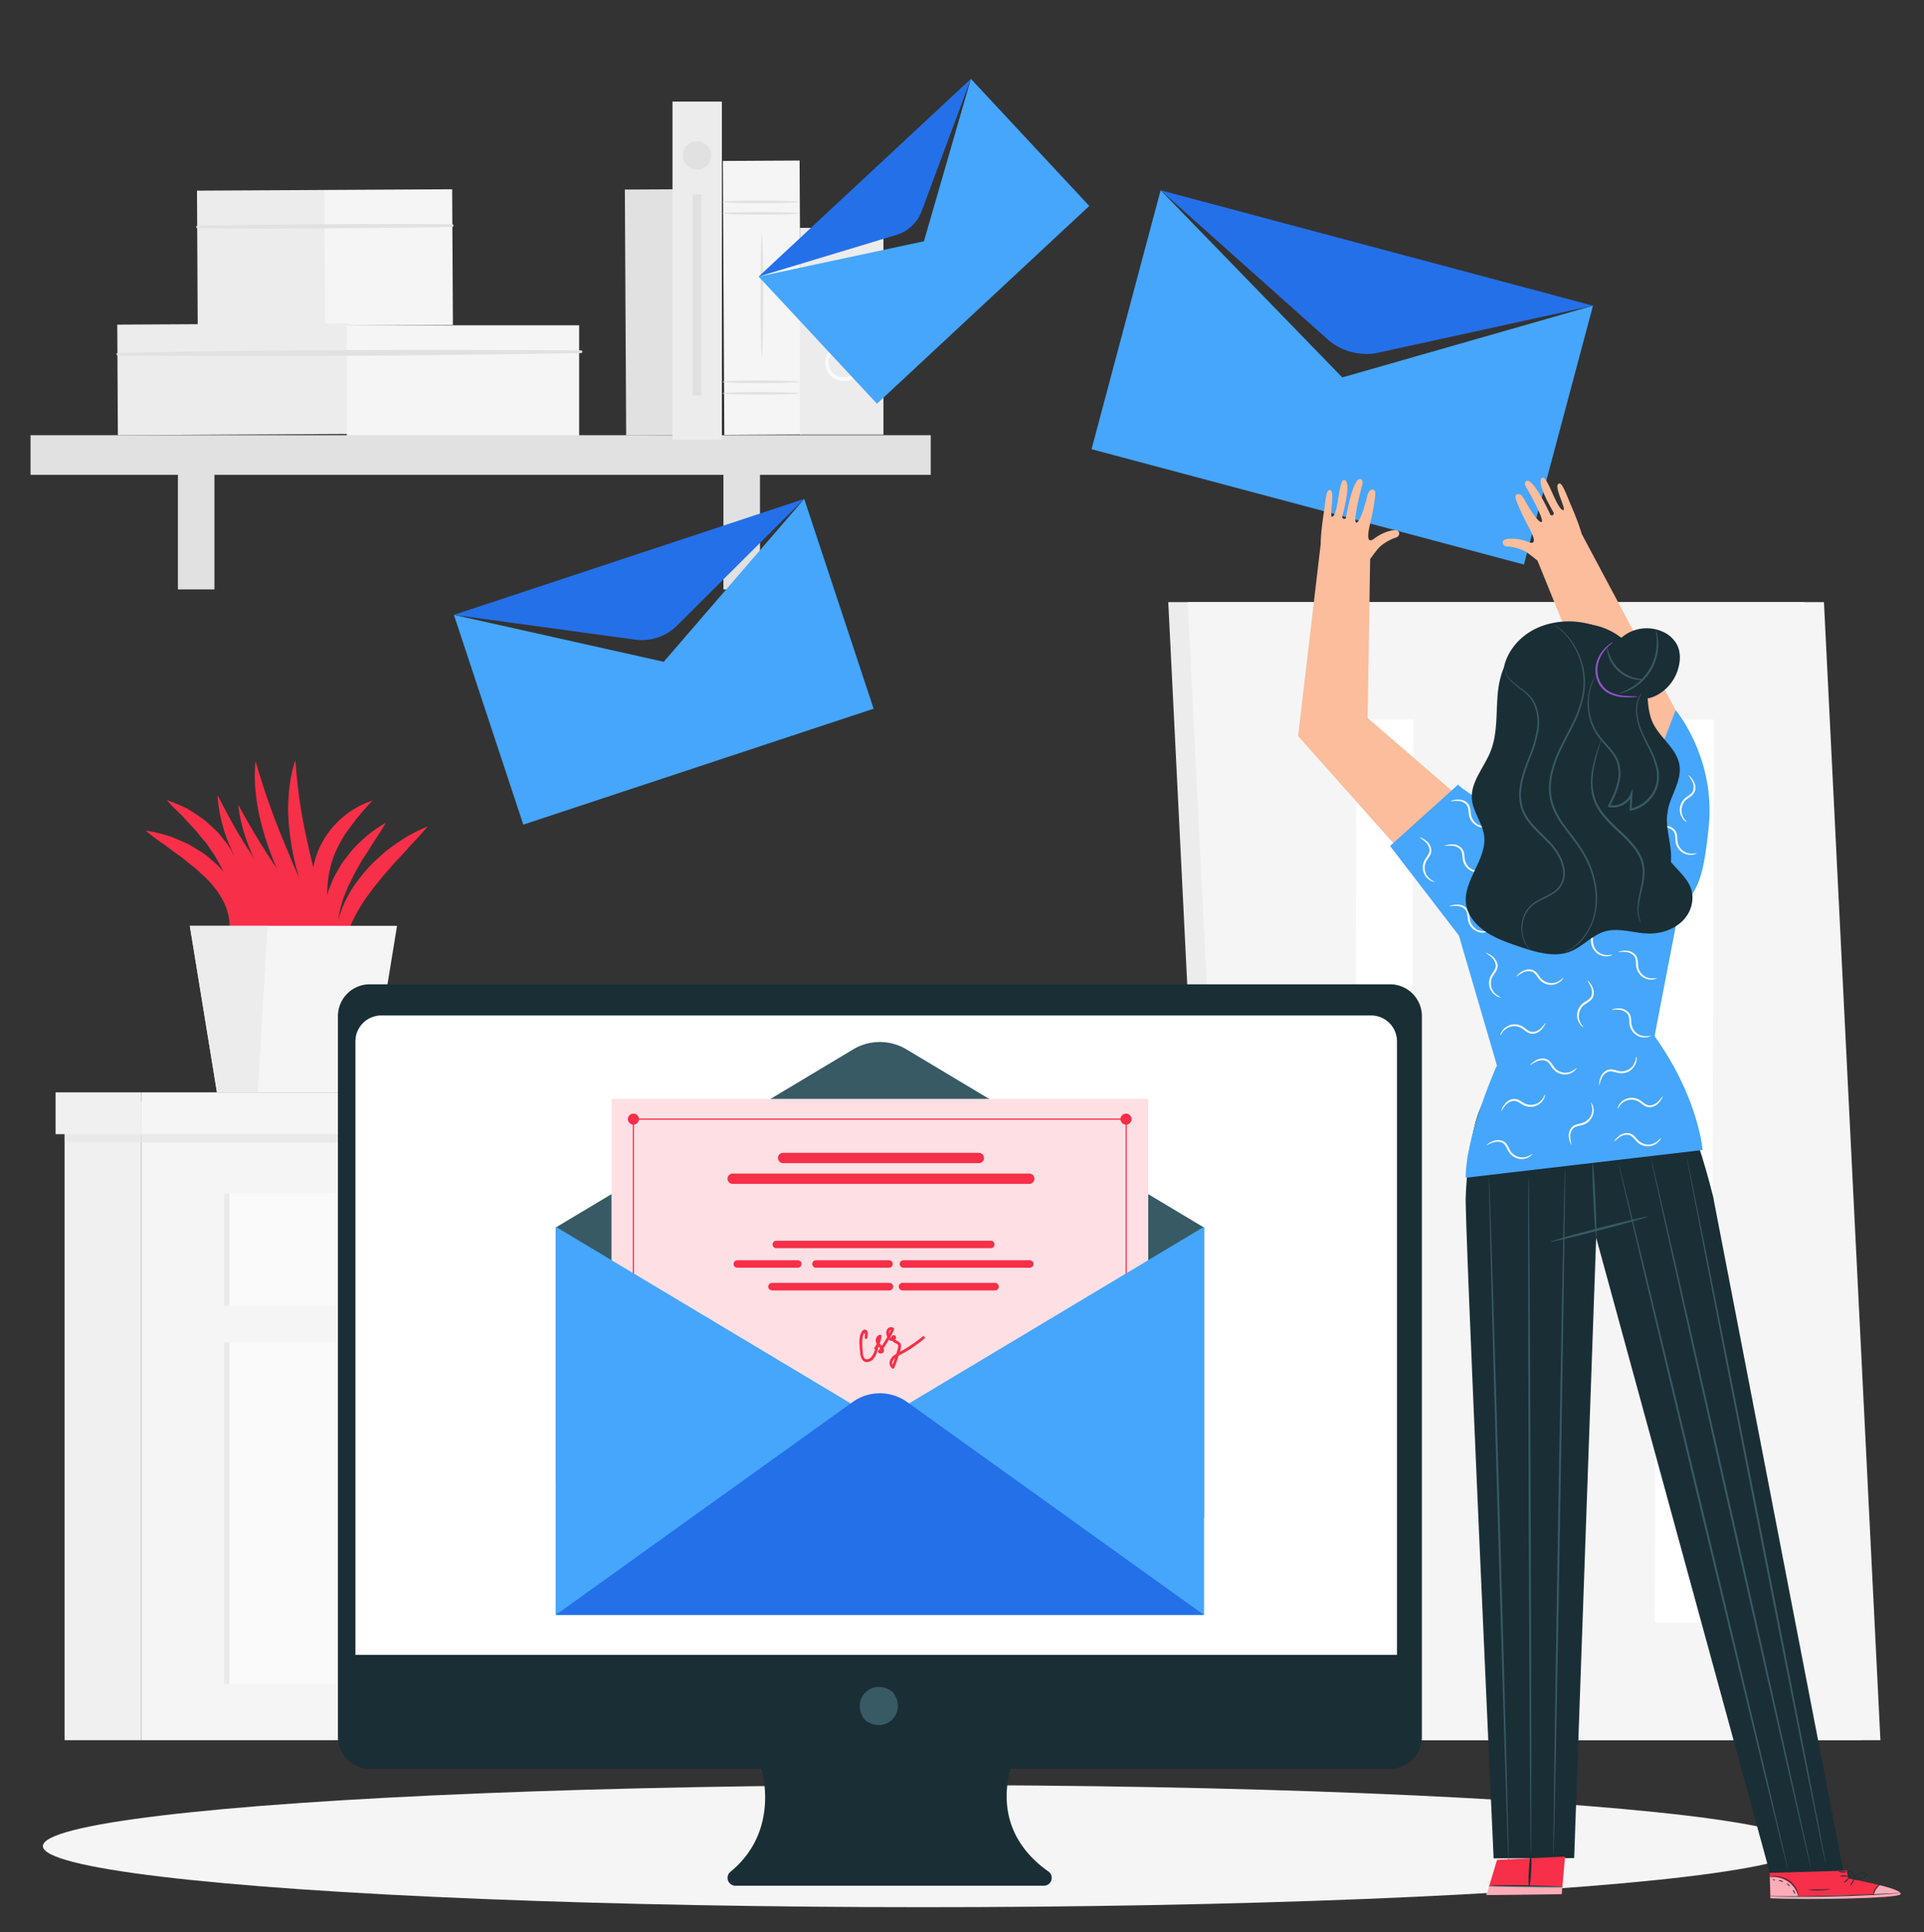 <svg xmlns="http://www.w3.org/2000/svg" viewBox="0 0 999 1003"><rect x="0" y="0" width="999" height="1003" fill="#333333" stroke="none"/><defs><style>.cls-2{fill:#e1e1e1}.cls-3{fill:#ececec}.cls-4{fill:#f5f5f5}.cls-5{fill:#fafafa}.cls-6{fill:#f1f0f0}.cls-7{mix-blend-mode:multiply;opacity:.7}.cls-8{fill:#e6e6e6}.cls-9{fill:#f72f48}.cls-10{fill:#fff}.cls-11{fill:#1a2e35}.cls-12{fill:#375a64}.cls-14{fill:#45a6fc}.cls-15{fill:#2470e9}.cls-16{fill:#fbbd9c}.cls-17{opacity:.6}</style></defs><g style="isolation:isolate"><g id="Layer_1" data-name="Layer 1"><path class="cls-2" transform="rotate(-.31 334.103 159.854)" d="M324.77 98.36h25.64v127.6h-25.64z"/><path class="cls-3" transform="rotate(-.31 134.562 133.439)" d="M102.47 98.8h66.4v70.44h-66.4z"/><path class="cls-4" transform="rotate(-.31 199.256 131.765)" d="M168.56 98.45h66.4v70.44h-66.4z"/><path class="cls-2" d="M102.39 118.43c44.13.37 88.37.11 132.49-.61a.71.71 0 0 0 0-1.41c-44.13-.24-88.37 0-132.49.81a.61.61 0 0 0 0 1.21Z"/><path class="cls-3" transform="rotate(-.31 119.611 194.39)" d="M61.03 168.21h120.65v57.4H61.03z"/><path class="cls-4" transform="translate(-1.05 1.3)" d="M181.11 167.57h120.65v57.4H181.11z"/><path class="cls-2" d="M61 184.5c80.15.91 160.57.09 240.72-1.19a.71.71 0 0 0 0-1.41c-80.15-.42-160.59-.38-240.72 1.39a.61.61 0 0 0 0 1.21Zm-45.15 41.44h467.42v20.57H15.85z"/><path class="cls-2" d="M92.38 235.83h18.97V306H92.38zm283.25 0h18.97V306h-18.97z"/><path class="cls-3" transform="translate(-.74 1.95)" d="M349.92 50.78h25.64v175.49h-25.64z"/><path class="cls-4" transform="rotate(-.31 391.418 152.616)" d="M375.7 83.48h39.84v142.21H375.7z"/><path class="cls-2" d="M414.9 110.77c0 .39-8.92.69-19.93.69s-19.92-.3-19.92-.69 8.92-.69 19.92-.69 19.93.31 19.93.69Zm0-5.97c0 .38-8.92.69-19.93.69s-19.92-.31-19.92-.69 8.92-.69 19.92-.69 19.93.31 19.93.69Zm0 99.39c0 .38-8.92.69-19.93.69s-19.92-.31-19.92-.69 8.92-.69 19.92-.69 19.93.31 19.93.69Zm0-5.97c0 .38-8.92.69-19.93.69s-19.92-.31-19.92-.69 8.92-.69 19.92-.69 19.93.31 19.93.69Zm-19.29-13.04c-.38 0-.69-14.35-.69-32s.31-32 .69-32 .7 14.35.7 32-.31 32-.7 32Z"/><path class="cls-3" d="M415.33 118.3h43.37v107.34h-43.37z"/><path class="cls-5" d="M438.24 197.8a9.3 9.3 0 0 1-9.69-9.65 8.37 8.37 0 0 1 3.51-7.24l1 1.35a7 7 0 0 0-2.85 5.89c0 4.5 3.22 7.79 8.05 7.79s8-3.29 8-7.79a7 7 0 0 0-2.85-5.89l1-1.35a8.46 8.46 0 0 1 3.51 7.24 9.33 9.33 0 0 1-9.68 9.65Zm7.24-19.56-1.48-.84a11.06 11.06 0 0 0 2.31-6.87c0-4-1.43-5.64-3.59-5.64-5.55 0-1.46 12.66-9 12.66-2.88 0-5.22-2.41-5.22-7.24a11.75 11.75 0 0 1 1.86-6.55l1.46.84a9.83 9.83 0 0 0-1.72 5.74c0 3.73 1.54 5.38 3.59 5.38 5.74 0 1.68-12.66 9-12.66 3.11 0 5.23 2.67 5.23 7.54.01 3.14-1.05 6.14-2.44 7.64Zm0-17.48-1.47-.84a11.06 11.06 0 0 0 2.31-6.87c0-4-1.43-5.64-3.59-5.64-5.55 0-1.46 12.66-9 12.66-2.88 0-5.22-2.41-5.22-7.24a11.75 11.75 0 0 1 1.86-6.55l1.46.84a9.86 9.86 0 0 0-1.72 5.75c0 3.72 1.54 5.37 3.59 5.37 5.74 0 1.68-12.65 9-12.65 3.11 0 5.23 2.67 5.23 7.53 0 3.14-1.06 6.15-2.45 7.64Z"/><circle class="cls-2" cx="361.9" cy="80.67" r="7.37"/><path class="cls-2" d="M359.62 100.94h4.56v104.4h-4.56z"/><path class="cls-6" transform="rotate(180 53.455 737.53)" d="M33.53 571.64h39.85v331.78H33.53z"/><path class="cls-4" d="M73.38 571.64h348.83v331.78H73.38z"/><path class="cls-5" d="M119.12 696.85h306.27V874.3H119.12zm0-77.26h306.27v58.42H119.12z"/><g class="cls-7"><path class="cls-8" transform="rotate(180 117.76 785.57)" d="M116.39 696.84h2.73v177.45h-2.73z"/></g><g class="cls-7"><path class="cls-8" transform="rotate(180 117.76 648.805)" d="M116.39 619.59h2.73v58.42h-2.73z"/></g><g class="cls-7"><path class="cls-8" transform="rotate(180 228.31 589.39)" d="M33.53 585.64h389.56v7.5H33.53z"/></g><path class="cls-6" transform="rotate(180 51.125 577.95)" d="M28.87 567.1h44.51v21.7H28.87z"/><path class="cls-4" d="M73.38 567.1h353.49v21.7H73.38z"/><path class="cls-9" d="M178 503.4c-2.3-3.27-3.38-7.49-3.76-11.66a40.43 40.43 0 0 1 1-12.6A60.39 60.39 0 0 1 185.87 457a97.16 97.16 0 0 1 7.74-9c1.43-1.31 2.85-2.65 4.31-3.93a45.83 45.83 0 0 1 4.45-3.69 103.27 103.27 0 0 1 9.48-6.37 106.25 106.25 0 0 1 10.18-5c-2.44 3.13-5.07 5.88-7.66 8.64s-5 5.63-7.62 8.28-4.86 5.61-7.36 8.29c-1.2 1.38-2.29 2.85-3.44 4.27a49.26 49.26 0 0 0-3.36 4.3 87.16 87.16 0 0 0-11 18.63 51.14 51.14 0 0 0-3.2 10.46 34.29 34.29 0 0 0-.39 11.52Zm-60.5-11.73a33 33 0 0 0 1.69-10.39 34.26 34.26 0 0 0-.34-4.9 39 39 0 0 0-1.2-4.59c-2.1-5.9-5.85-11-10.33-15.58-1.09-1.17-2.38-2.18-3.56-3.29a34.43 34.43 0 0 0-3.68-3.23c-2.65-1.95-5-4.28-7.87-6.1q-2.05-1.45-4.08-3c-1.34-1-2.7-2.09-4.14-3a104 104 0 0 1-8.35-6.38 88.27 88.27 0 0 1 10.12 2.22 32.76 32.76 0 0 1 4.91 1.7c1.62.66 3.22 1.35 4.82 2.06l2.4 1.09c.78.41 1.53.9 2.3 1.35 1.54.9 3 1.87 4.56 2.82a35.58 35.58 0 0 1 4.34 3.31c1.38 1.23 2.83 2.33 4.14 3.69 5.21 5.33 9.67 12.41 11 20.6a13.65 13.65 0 0 1 .26 3.07c0 1 .09 2.05 0 3.06a28.08 28.08 0 0 1-1.15 5.92 21.41 21.41 0 0 1-5.84 9.57Z"/><path class="cls-9" d="M120.27 491.67a69.28 69.28 0 0 0 .49-22.56 63.16 63.16 0 0 0-6.54-20.11l-2.58-4.62c-1-1.48-2-2.89-3-4.37l-1.49-2.23-1.72-2a183.55 183.55 0 0 1-3.41-4.21c-2.43-2.67-5-5.29-7.46-8.09-2.66-2.57-5.37-5.14-7.94-8.12A100 100 0 0 1 97 419.68a103.2 103.2 0 0 1 9.53 6.36q2.19 1.92 4.34 3.94l2.15 2 1.91 2.33c1.25 1.56 2.52 3.13 3.72 4.76l3.11 5.33a50.9 50.9 0 0 1 5.78 24.27c-.23 8.39-2.54 16.71-7.27 23Zm54.42 4.13a111 111 0 0 1-13-22.71 156.65 156.65 0 0 1-8.51-25.15 135.21 135.21 0 0 1-3.58-26.66c0-9 .89-18.17 3.76-26.6.71 9 1.62 17.44 3 25.89s3.23 16.72 5.17 25 4.22 16.56 6.48 24.87 4.55 16.7 6.68 25.36Z"/><path class="cls-9" d="M172 494.42a124.74 124.74 0 0 1-16.4-21.22 175.57 175.57 0 0 1-12.6-24.06 151.13 151.13 0 0 1-8.46-26.25c-1.84-9.09-2.86-18.5-1.86-27.75 2.6 8.88 5.3 17.26 8.32 25.57s6.42 16.4 9.82 24.54 7 16.17 10.63 24.31 7.19 16.32 10.55 24.86Z"/><path class="cls-9" d="M182.53 505.07a118.73 118.73 0 0 1-20.37-16.72 167.92 167.92 0 0 1-17.25-20.41 146 146 0 0 1-13.67-23.54c-3.66-8.42-6.6-17.35-7.53-26.6 4.37 8 8.72 15.55 13.38 22.92s9.65 14.43 14.64 21.54 10.21 14.06 15.38 21.13 10.38 14.17 15.42 21.68Z"/><path class="cls-9" d="M166.7 492.88c-7.2-3.7-13.58-8.8-19.57-14.34a126.89 126.89 0 0 1-16.21-18.68 113.34 113.34 0 0 1-12.19-22.12 79.08 79.08 0 0 1-5.79-24.92c4 7.48 7.57 14.62 11.76 21.46s8.46 13.46 13.07 19.94 9.32 12.85 14.18 19.22 9.81 12.73 14.75 19.44Zm12.64 7.79c-5.82-4-9.49-11.47-10.66-19.22a43.3 43.3 0 0 1 3.37-22.85l1.08-2.64 1.33-2.46 2.77-4.83c1.06-1.49 2.14-2.94 3.26-4.36a40.73 40.73 0 0 1 3.44-4.15 91.69 91.69 0 0 1 7.72-7.21 90.74 90.74 0 0 1 8.65-5.81c-1.74 3.24-3.7 6.13-5.62 9s-3.62 5.88-5.52 8.66-3.35 5.84-5.08 8.66l-2.16 4.44-1.13 2.18-.87 2.27a52.43 52.43 0 0 0-4.51 18.65 43.52 43.52 0 0 0 3.93 19.67Z"/><path class="cls-9" d="M174.54 491.73c-5.22-5.29-8.84-12.32-11-19.93a47.68 47.68 0 0 1-.32-24.09 44.85 44.85 0 0 1 11.63-20.55 45.87 45.87 0 0 1 18.56-11.54A149.65 149.65 0 0 0 179.93 432a60.42 60.42 0 0 0-5 8.77 48.05 48.05 0 0 0-3.35 9.35 59.35 59.35 0 0 0-1.36 20.21 111 111 0 0 0 4.32 21.4Zm-12.65-6.62-40.49-42.05 1.63 41.23 38.86.82z"/><path class="cls-4" d="M206.15 480.64H98.56l14.09 86.46h79.41l14.09-86.46z"/><path class="cls-3" d="M138.94 480.64H98.56l14.09 86.46h21.21l5.08-86.46zm827.34 422.78H635.92L606.6 312.6h330.36l29.32 590.82z"/><path class="cls-4" d="M976.37 903.42H646.01L616.69 312.6h330.36l29.32 590.82z"/><path class="cls-10" d="M810.68 842.48h-29.5l1.2-468.93h29.5l-1.2 468.93zm78.04 0h-29.5l1.2-468.93h29.5l-1.2 468.93zm-156.08 0h-29.5l1.21-468.93h29.49l-1.2 468.93z"/><ellipse class="cls-4" cx="479.65" cy="958.41" rx="457.38" ry="31.7" id="_Path_" data-name="&lt;Path&gt;"/><path class="cls-11" d="M721.75 511H192a16.54 16.54 0 0 0-16.54 16.54v374.2A16.55 16.55 0 0 0 192 918.28h203.29s10.31 31.88-16 53.45a4.07 4.07 0 0 0 2.56 7.24H542a4.07 4.07 0 0 0 2.37-7.39c-12.21-8.55-27-25.18-19.78-53.3h197.16a16.55 16.55 0 0 0 16.54-16.54v-374.2A16.54 16.54 0 0 0 721.75 511Z"/><path class="cls-12" d="M463.93 878.92c7.21 10.3-4.07 21.58-14.38 14.38a3.72 3.72 0 0 1-.88-.89c-7.19-10.3 4.08-21.56 14.37-14.37a3.54 3.54 0 0 1 .89.88Z"/><path class="cls-10" d="M198 527.17h513.91a13.45 13.45 0 0 1 13.45 13.45v318.52H184.54V540.62A13.45 13.45 0 0 1 198 527.17Z"/><path class="cls-12" d="M288.53 637.28 443 544.79a26.89 26.89 0 0 1 27.67 0l154.49 92.49V788l-336.63-16.86Z"/><path style="fill:#fee0e4" d="M317.5 570.48h278.7v240.85H317.5z"/><circle class="cls-9" cx="328.88" cy="580.99" r="2.87" transform="rotate(-22.5 328.875 580.987)"/><path class="cls-9" d="M581.8 581a2.87 2.87 0 1 1 2.86 2.87 2.86 2.86 0 0 1-2.86-2.87Z"/><path class="cls-9" d="M328.88 580.68h255.79v.62H328.88z"/><path class="cls-9" d="M328.57 579.85h.62v255.79h-.62zm255.88 0h.62v255.79h-.62z"/><path class="cls-14" d="M625.18 636.86v201.55H288.53V636.86l168.33 100.78 168.32-100.78z"/><path class="cls-15" d="m288.53 838.41 154.19-110.55a24.25 24.25 0 0 1 28.27 0l154.19 110.55Z"/><path class="cls-9" d="M508.24 603.85H406.63a2.69 2.69 0 0 1-2.68-2.68 2.68 2.68 0 0 1 2.68-2.68h101.61a2.69 2.69 0 0 1 2.69 2.68 2.7 2.7 0 0 1-2.69 2.68Zm26.18 10.77h-154a2.7 2.7 0 0 1-2.68-2.69 2.69 2.69 0 0 1 2.68-2.68h154a2.69 2.69 0 0 1 2.68 2.68 2.7 2.7 0 0 1-2.68 2.69ZM514.45 648h-111.4a2 2 0 0 1-1.94-1.94 2 2 0 0 1 1.94-1.94h111.4a1.94 1.94 0 0 1 1.94 1.94 1.94 1.94 0 0 1-1.94 1.94Zm-100.21 10.14h-31.41a1.94 1.94 0 0 1-1.94-1.94 1.94 1.94 0 0 1 1.94-1.94h31.41a1.94 1.94 0 0 1 1.94 1.94 1.94 1.94 0 0 1-1.94 1.94Zm47.37 0h-37.95a2 2 0 0 1-1.94-1.94 2 2 0 0 1 1.94-1.94h37.95a1.94 1.94 0 0 1 1.94 1.94 1.94 1.94 0 0 1-1.94 1.94Zm73.06 0h-65.6a2 2 0 0 1-1.94-1.94 2 2 0 0 1 1.94-1.94h65.6a2 2 0 0 1 2 1.94 2 2 0 0 1-2 1.94Zm-72.81 11.79h-61a2 2 0 0 1-1.96-1.93 2 2 0 0 1 1.94-2h61a2 2 0 0 1 1.94 2 2 2 0 0 1-1.92 1.93Zm54.8 0H468.6a2 2 0 0 1-1.94-1.94 2 2 0 0 1 1.94-2h48.06a2 2 0 0 1 1.94 2 2 2 0 0 1-1.94 1.94ZM479 693.89a77.52 77.52 0 0 1-11.73 7.91 9.69 9.69 0 0 0 .59-3.25c-.08-1.4-1.19-2-2.31-2.59-.28-.14-.53-.3-.79-.45a1.41 1.41 0 0 0 .37-1.65 1.2 1.2 0 0 0-2.24.09 1.85 1.85 0 0 0-.15.53 1.52 1.52 0 0 1-.44-.34c.68-1.28 1.33-2.57 1.91-3.89a.71.71 0 0 0-.27-.83 2.27 2.27 0 0 0-3.11.43c-.93 1.1-.69 2.78-.25 4 0 .09.07.17.11.26q-1.31 2.36-2.82 4.56l-.29-.28a6.52 6.52 0 0 1-.79-.95 13.41 13.41 0 0 0 .87-3.79.72.72 0 0 0-1-.69 3 3 0 0 0-1.91 3.3 4.18 4.18 0 0 0 .44 1.39 12.17 12.17 0 0 1-1.09 1.91.67.67 0 0 0 .25 1 10.08 10.08 0 0 1-2.07 4.07c-.84.87-2.4 1.54-3.42.5a4.36 4.36 0 0 1-.81-2.62 47 47 0 0 1-.3-6.5 10.32 10.32 0 0 1 .49-3c.22-.59.52-1.5.81-.47a5.75 5.75 0 0 1-.1 1.8.71.71 0 0 0 1.42.11c.11-1.07.59-3.33-.63-4-1-.56-1.94.25-2.4 1.09-1.69 3-1 7.17-.76 10.45.2 2.62 1.18 5.83 4.52 5 3.15-.79 4.31-4.75 5-7.48a.79.79 0 0 0 0-.46.25.25 0 0 1 0-.07l.39.39c.18.17.36.34.53.52-.33.46-.66.91-1 1.36a.72.72 0 0 0 .06.87 1.67 1.67 0 0 0 2.92-1.23 2.36 2.36 0 0 0-.24-1q1.5-2.14 2.79-4.42a2.24 2.24 0 0 0 1.71.69h.15a5.26 5.26 0 0 0 1.24 1 7.73 7.73 0 0 1 1.24.66c.68.56.48 1.19.33 2-.2 1-.53 2.07-.83 3.08a6.48 6.48 0 0 0-3.34 3.53 3.61 3.61 0 0 0 1.24 4 .73.73 0 0 0 1.08-.35c.81-2 1.54-4 2.17-6.09l.06-.2c1.27-.72 2.6-1.35 3.86-2.1a73.54 73.54 0 0 0 9.47-6.69c.72-.62-.22-1.7-.93-1.11ZM461.64 692c0-.57.29-1.62.95-1.61-.3.65-.61 1.28-.93 1.92-.01-.12-.02-.22-.02-.31Zm1.81 16.51c-.6-1.13.26-2.52 1.24-3.43-.38 1.14-.8 2.29-1.24 3.42Z"/><path class="cls-14" d="M827.13 158.69 791.27 293.1l-224.51-59.91 35.87-134.41 94.32 97.16 130.18-37.25z"/><path class="cls-15" d="m602.62 98.78 224.52 59.91-111.75 24.47a30.53 30.53 0 0 1-25.85-6.8Z"/><path class="cls-14" d="m504.12 40.93 61.46 65.99-110.23 102.66-61.46-65.99 85.85-18.33 24.38-84.33z"/><path class="cls-15" d="M393.89 143.59 504.12 40.93 478.41 110a20.27 20.27 0 0 1-12.64 11.85Z"/><path class="cls-14" d="m417.58 259.03 36.03 108.9-181.9 60.18-36.03-108.9 108.96 24.36 72.94-84.54z"/><path class="cls-15" d="M235.68 319.21 417.58 259l-66.41 66.13a25.91 25.91 0 0 1-20.91 7Z"/><path class="cls-11" d="m957.19 971.68-67.45-349.16h.09c-.13-.52-.26-1-.39-1.52v-.06c-10.36-41.06-18.53-51.13-18.53-51.13L770 572.54c-7.92 14.23-8.92 48.38-8.92 48.38-1.09 4.18 14.46 343.85 14.46 343.85l41.82-.13 11.42-322.11 90.24 330Z"/><path class="cls-12" d="M855.46 631.61c.09.34-11.14 3.53-25.08 7.13s-25.3 6.26-25.38 5.94 11.14-3.53 25.08-7.13 25.3-6.27 25.38-5.94Zm-72.07 337.47c-.29 0-2.83-80.23-5.66-179.19s-4.91-179.23-4.62-179.24 2.83 80.22 5.67 179.21 4.9 179.21 4.61 179.22Zm11.5-5.99c-.29 0-.8-79-1.14-176.42s-.37-176.43-.08-176.43.79 79 1.13 176.43.38 176.42.09 176.42Z"/><path class="cls-12" d="M812.61 605.44c.29 0-.82 80.08-2.47 178.83s-3.24 178.82-3.53 178.82.82-80.06 2.48-178.84 3.23-178.81 3.52-178.81Zm16.17 37.09c-.29 0-.92-8.66-1.42-19.36s-.65-19.4-.36-19.41.92 8.65 1.41 19.36.66 19.39.37 19.41Zm99.78 328.92c-.28.07-20.25-82.2-44.6-183.72s-43.87-183.9-43.59-184 20.25 82.2 44.63 183.76 43.85 183.89 43.56 183.96Zm12.05-.29c-.28.06-19.23-82.93-42.32-185.33S856.71 600.31 857 600.25s19.22 82.9 42.32 185.35 41.57 185.49 41.29 185.56Zm7.63-2.08c-.29.06-16.76-82.47-36.78-184.3s-36-184.48-35.76-184.53 16.75 82.45 36.79 184.32S948.52 969 948.24 969.08Z"/><path class="cls-16" d="m777.28 430.7-67.16-57.93 1.3-82.56 1.3-1.74c.69-1 1.49-2 2.43-3.17a15.44 15.44 0 0 1 3.86-3.39 24 24 0 0 1 5.75-2.83c1.92-.43 2.37-2.94.75-3.63s-6.93.37-12 4.18-2.58-5.75-1.74-9.25 3-14.44 2.1-15.52c-1.29-1.59-3.28-.49-4.05 3s-3.8 13.9-5.64 13.41 2.76-18.24 2.76-18.24 1.59-3.66-.51-4.29c-3.79-1.15-7.25 18-7.53 19.89-.2 1.28-2.21.82-1.93-.54s5-17.63 1.13-18.83c-3-.93-3 15.77-5.84 18.65s1.33-12.69-1.53-13.46c-1.06-.28-1.9-.35-3 8.9-.54 4.49-1.89 12-2 19.28L674 382.13l67.61 76Z"/><path class="cls-9" d="m777.3 965.57-5.47 18.26 39.04-.47 1.74-19.53-35.31 1.74z"/><path class="cls-11" d="M811.63 979.66c0 .17-2.17.36-5.69.45s-8.37.07-13.72-.07l-13.71-.44c-3.5-.14-5.67-.27-5.67-.44s2.16-.35 5.68-.43 8.37-.06 13.73.08l13.7.42c3.5.14 5.67.26 5.68.43Z"/><path class="cls-11" d="M794.89 963.09c.34 0 .41 3.7.16 8.23s-.73 8.19-1.07 8.17-.42-3.71-.17-8.24.74-8.18 1.08-8.16Z"/><g class="cls-17"><path class="cls-10" d="m771.83 983.83 39.04-.47.33-3.69-38.72-.51-.65 4.23"/></g><path class="cls-16" d="M809.14 251.24c-2.56 1.48 5.48 15.45 2 13.4s-7.83-18.17-10.44-16.52c-3.41 2.15 5.28 16.63 5.93 17.9s-1.21 2.21-1.73 1c-.74-1.69-9-19.36-12.39-17.28-1.87 1.15.61 4.27.61 4.27s9 16 7.36 16.93-7.24-8.28-8.9-11.51-3.86-3.76-4.69-1.89c-.56 1.27 4.3 11.3 6 14.46s6.6 11.76.7 9.39-11.31-2-12.69-1-.31 3.39 1.66 3.32a23.7 23.7 0 0 1 6.28 1.25 15.46 15.46 0 0 1 4.6 2.28c1.21.88 2.25 1.69 3.17 2.43l1.7 1.36 33.65 83-30.58 71.17 47.39 17.64 21.31-94.11-48.83-91.58c-2-7-5.24-13.91-6.92-18.11-3.44-8.63-4.24-8.35-5.19-7.8Z"/><path class="cls-9" d="m959.36 975.14-.15-4-40.32 1.16.35 13.13 2.5.08c11.09.27 56.42.67 63.76-1.62 8.19-2.53-26.14-8.75-26.14-8.75Z"/><g class="cls-17"><path class="cls-10" d="M933.79 984.76a12.88 12.88 0 0 0-5.37-7.81 14.33 14.33 0 0 0-9.47-2.47l.32 10.43Z"/></g><g class="cls-17"><path class="cls-10" d="M976.15 978.73s12.05 2.89 10.62 4.76-47.26 3.07-67.53 2v-.84l53.47-1s1.11-4.77 3.44-4.92Z"/></g><path class="cls-11" d="M918.65 984.61a5.4 5.4 0 0 0 .69 0l2 .06 7.3.1c6.17 0 14.69 0 24.1-.24s17.92-.64 24.08-1l7.29-.47 2-.16a3.09 3.09 0 0 0 .69-.09h-.69l-2 .07-7.29.33c-6.16.28-14.67.62-24.07.86s-17.92.34-24.09.38h-9.3a3.38 3.38 0 0 0-.71.16Z"/><path class="cls-11" d="M972.76 984.21a13.84 13.84 0 0 1 1.26-3.27 15.2 15.2 0 0 1 2.41-2.66 5.26 5.26 0 0 0-2.83 2.43 4.72 4.72 0 0 0-.84 3.5Zm-12.02-5.27c.12.06.66-.6 1.22-1.47s.92-1.63.81-1.7-.66.6-1.22 1.47-.92 1.63-.81 1.7Zm-3.3-1.52c.1.09.72-.32 1.39-.91s1.15-1.15 1-1.24-.71.31-1.38.91-1.1 1.15-1.01 1.24Zm-2.16-3.42a5.17 5.17 0 0 0 2.1.19 5.23 5.23 0 0 0 2.1-.26 5 5 0 0 0-2.1-.19 4.85 4.85 0 0 0-2.1.26Zm-.78-2.51a4.36 4.36 0 0 0 2.36.57 4.43 4.43 0 0 0 2.4-.36 13.51 13.51 0 0 0-2.38-.09 13.7 13.7 0 0 0-2.38-.12Z"/><path class="cls-11" d="M962 975.64a7.64 7.64 0 0 0 2.58-.08 16.35 16.35 0 0 0 2.73-.63 7.74 7.74 0 0 0 1.56-.65 1.28 1.28 0 0 0 .61-.76.91.91 0 0 0-.42-.95 4.94 4.94 0 0 0-5.81 1.44 4.17 4.17 0 0 0-.79 1.63c-.09.41-.08.64-.05.65a6.58 6.58 0 0 1 1.11-2.08 4.7 4.7 0 0 1 2.17-1.39 4.26 4.26 0 0 1 3.08.11c.42.27.27.73-.18 1a7 7 0 0 1-1.43.61 19 19 0 0 1-2.64.72c-1.52.28-2.52.31-2.52.38Z"/><path class="cls-11" d="M962.68 975.75a2.28 2.28 0 0 0 .24-1.68 3.79 3.79 0 0 0-.75-1.73 2.65 2.65 0 0 0-2.19-1.17 1 1 0 0 0-.76 1.13 2.46 2.46 0 0 0 .47 1.06 7.5 7.5 0 0 0 1.26 1.42 3.71 3.71 0 0 0 1.51.93c0-.06-.53-.41-1.26-1.15a8.29 8.29 0 0 1-1.13-1.42c-.37-.49-.64-1.4 0-1.52a2.32 2.32 0 0 1 1.73 1 3.78 3.78 0 0 1 .77 1.54 8.72 8.72 0 0 1 .11 1.59Zm-43.52-1.38c0 .09 1.15-.13 3 0a13.59 13.59 0 0 1 6.54 2.31 12.27 12.27 0 0 1 4.21 5.21c.66 1.58.75 2.65.84 2.64a1.89 1.89 0 0 0 0-.75 9.26 9.26 0 0 0-.5-2 11.61 11.61 0 0 0-4.24-5.46 13 13 0 0 0-6.81-2.27 12.26 12.26 0 0 0-2.21.11 3 3 0 0 0-.83.21Zm19.57 6.63a24.14 24.14 0 0 0 5.87.39 24.66 24.66 0 0 0 5.86-.59c0-.13-2.63.09-5.87.14s-5.85-.08-5.86.06Z"/><path class="cls-11" d="M930.86 981.19c-.1.09.23.51.51 1.06s.45 1 .59 1 .19-.59-.15-1.23-.87-.92-.95-.83Zm-3.07-3.35c-.09.09.18.47.61.85s.84.61.94.52-.18-.47-.61-.85-.85-.61-.94-.52Zm-4.29-1.46c0 .13.57.11 1.16.29s1 .45 1.13.37-.24-.6-1-.81-1.33.04-1.29.15Zm-3.04-.66c-.05.12.19.3.53.41s.64.11.69 0-.19-.3-.53-.41-.65-.12-.69 0Z"/><path class="cls-14" d="m870.09 480.93-11 57c22.86 31.82 24.94 59.11 24.94 59.11l-123 14.39c0-22.28 16.22-58.31 16.22-58.31l-19.74-67.4-35.75-46.54 35.47-32c-.68 1.79 33.26 21.44 33.26 21.44l48.75.41a40.29 40.29 0 0 1 7 1.39l23.82-61.73s20.7 24.45 17.18 60.26c-3.84 39-8.5 29.28-17.18 51.91"/><path class="cls-5" d="M802.55 531c.06 0-.08.42-.43 1.07a11.13 11.13 0 0 1-1.87 2.55 6.63 6.63 0 0 1-4.32 2.06 5.07 5.07 0 0 1-2.85-.75 28.83 28.83 0 0 1-2.41-1.71 7.45 7.45 0 0 0-4.93-1.45 7.34 7.34 0 0 0-4 1.52c-2 1.58-2.43 3.24-2.6 3.15s.08-1.82 2.13-3.71a7.63 7.63 0 0 1 4.37-1.92 8.09 8.09 0 0 1 5.62 1.56c1.63 1.23 3 2.44 4.62 2.34a6.19 6.19 0 0 0 3.85-1.63c1.87-1.68 2.66-3.17 2.82-3.08Zm60.83 38.15c.06 0-.08.42-.43 1.07a11.34 11.34 0 0 1-1.86 2.55 6.7 6.7 0 0 1-4.33 2.06 5.07 5.07 0 0 1-2.85-.75 28.65 28.65 0 0 1-2.4-1.71 7.47 7.47 0 0 0-4.94-1.45 7.33 7.33 0 0 0-4 1.52c-2 1.58-2.44 3.24-2.61 3.15s.09-1.82 2.13-3.72a7.72 7.72 0 0 1 4.37-1.91 8.12 8.12 0 0 1 5.63 1.56c1.63 1.23 3 2.44 4.61 2.34a6.14 6.14 0 0 0 3.85-1.63c1.88-1.71 2.67-3.23 2.83-3.08ZM824.27 509c.05 0 .36.23.85.78a11.37 11.37 0 0 1 1.75 2.63 6.66 6.66 0 0 1 .42 4.77 5.06 5.06 0 0 1-1.68 2.42c-.78.64-1.65 1.12-2.44 1.66a7.44 7.44 0 0 0-3.08 4.12 7.29 7.29 0 0 0 0 4.26c.79 2.4 2.19 3.41 2.05 3.54s-1.68-.72-2.75-3.29a7.66 7.66 0 0 1-.28-4.76 8.09 8.09 0 0 1 3.42-4.74c1.72-1.1 3.33-2 3.8-3.51a6.15 6.15 0 0 0-.2-4.18c-.91-2.34-2.03-3.6-1.86-3.7Zm6.07 54.4c-.07 0-.09-.42 0-1.16a11.25 11.25 0 0 1 .76-3.06 6.61 6.61 0 0 1 3.23-3.54 5.16 5.16 0 0 1 2.92-.39c1 .14 1.94.46 2.87.68a7.44 7.44 0 0 0 5.12-.53 7.15 7.15 0 0 0 3.1-2.91c1.24-2.2 1-3.91 1.23-3.9s.6 1.72-.57 4.25a7.71 7.71 0 0 1-3.32 3.43 8.2 8.2 0 0 1-5.8.68c-2-.53-3.72-1.12-5.16-.42a6.13 6.13 0 0 0-3 3c-1.02 2.24-1.19 3.92-1.38 3.87Zm7.77 29.16c-.05 0 .16-.4.63-1a11.23 11.23 0 0 1 2.33-2.14 6.68 6.68 0 0 1 4.65-1.15 5.09 5.09 0 0 1 2.64 1.29 28.82 28.82 0 0 1 2 2.15 7.35 7.35 0 0 0 4.56 2.4 7.19 7.19 0 0 0 4.19-.7c2.25-1.15 3-2.69 3.18-2.57s-.45 1.77-2.82 3.23a7.6 7.6 0 0 1-4.67 1 8.07 8.07 0 0 1-5.2-2.64c-1.35-1.53-2.47-3-4.06-3.21a6.14 6.14 0 0 0-4.1.84c-2.13 1.35-3.2 2.65-3.33 2.5Zm-66.27 1.96c0-.06.26-.34.86-.77a11.14 11.14 0 0 1 2.8-1.47 6.64 6.64 0 0 1 4.79.06 5 5 0 0 1 2.22 1.92 26.33 26.33 0 0 1 1.41 2.59 7.39 7.39 0 0 0 3.8 3.48 7.2 7.2 0 0 0 4.23.38 13.23 13.23 0 0 0 3.73-1.68c.1 0-.88 1.6-3.55 2.41a7.67 7.67 0 0 1-4.77-.21 8.11 8.11 0 0 1-4.36-3.88c-.92-1.82-1.64-3.52-3.11-4.13a6.16 6.16 0 0 0-4.18-.23c-2.41.72-3.78 1.71-3.87 1.53Zm68.53-100.36c0-.07.38-.22 1.1-.37a11 11 0 0 1 3.15-.24 6.64 6.64 0 0 1 4.38 1.95 5 5 0 0 1 1.28 2.65c.19 1 .18 2 .27 2.94a7.36 7.36 0 0 0 2.1 4.69 7.21 7.21 0 0 0 3.74 2 13.2 13.2 0 0 0 4.09-.07c.07.07-1.45 1.12-4.21.8a7.63 7.63 0 0 1-4.3-2.08 8.09 8.09 0 0 1-2.47-5.29c-.12-2-.1-3.88-1.22-5a6.15 6.15 0 0 0-3.74-1.87c-2.54-.27-4.15.09-4.17-.11Zm36.35-91.75s.37.21.89.74a11.27 11.27 0 0 1 1.86 2.55 6.62 6.62 0 0 1 .65 4.75 5.07 5.07 0 0 1-1.57 2.48c-.74.68-1.59 1.2-2.36 1.78a7.39 7.39 0 0 0-2.88 4.26 7.3 7.3 0 0 0 .24 4.25c.9 2.36 2.35 3.3 2.21 3.44s-1.71-.64-2.89-3.16a7.55 7.55 0 0 1-.5-4.74 8.1 8.1 0 0 1 3.19-4.89c1.67-1.18 3.24-2.14 3.63-3.69a6.1 6.1 0 0 0-.39-4.16c-1.07-2.28-2.25-3.49-2.08-3.61ZM817 482c0-.07.37-.21 1.1-.37a11.72 11.72 0 0 1 3.14-.24 6.68 6.68 0 0 1 4.38 2 5.12 5.12 0 0 1 1.28 2.64c.19 1 .18 2 .27 2.94a7.38 7.38 0 0 0 2.1 4.7 7.22 7.22 0 0 0 3.74 2c2.48.49 4-.25 4.08-.06s-1.44 1.12-4.21.8a7.67 7.67 0 0 1-4.29-2.08 8.09 8.09 0 0 1-2.47-5.29c-.12-2-.1-3.88-1.22-5a6.12 6.12 0 0 0-3.74-1.87c-2.55-.31-4.16.06-4.16-.17Zm43.82-52.68c0-.07.37-.21 1.1-.37a10.94 10.94 0 0 1 3.14-.24 6.66 6.66 0 0 1 4.38 2 5.19 5.19 0 0 1 1.28 2.65c.19 1 .18 2 .27 2.94a7.41 7.41 0 0 0 2.1 4.7 7.22 7.22 0 0 0 3.74 2c2.48.48 4-.25 4.08-.06s-1.44 1.11-4.21.79a7.61 7.61 0 0 1-4.29-2.08 8.07 8.07 0 0 1-2.47-5.29c-.12-2-.1-3.87-1.22-5a6.16 6.16 0 0 0-3.74-1.86c-2.5-.35-4.15.02-4.16-.18Zm-89.25 65.36c0-.06.42.06 1.09.38a11 11 0 0 1 2.64 1.73 6.65 6.65 0 0 1 2.27 4.22 5.06 5.06 0 0 1-.6 2.88 29.4 29.4 0 0 1-1.59 2.49 7.38 7.38 0 0 0 .51 8.9c1.67 1.89 3.36 2.27 3.28 2.44s-1.83 0-3.82-1.94a7.63 7.63 0 0 1-2.13-4.27 8.08 8.08 0 0 1 1.28-5.7c1.15-1.68 2.28-3.13 2.1-4.72a6.16 6.16 0 0 0-1.82-3.77c-1.78-1.76-3.32-2.47-3.21-2.64Zm-21.52-55.54c0-.06.37-.22 1.08-.41a11 11 0 0 1 3.14-.38 6.59 6.59 0 0 1 4.45 1.77 5.11 5.11 0 0 1 1.4 2.58c.23 1 .26 2 .39 2.93a7.42 7.42 0 0 0 2.3 4.6 7.27 7.27 0 0 0 3.83 1.87c2.49.37 4-.43 4.08-.24s-1.4 1.18-4.18 1a7.68 7.68 0 0 1-4.38-1.89 8.1 8.1 0 0 1-2.69-5.18c-.21-2-.27-3.87-1.44-5a6.12 6.12 0 0 0-3.81-1.7c-2.52-.18-4.14.25-4.17.05Zm3.2-23.27c0-.07.36-.23 1.08-.42a11 11 0 0 1 3.13-.38 6.63 6.63 0 0 1 4.46 1.77 5.08 5.08 0 0 1 1.39 2.59 27.21 27.21 0 0 1 .39 2.92A7.43 7.43 0 0 0 766 427a7.27 7.27 0 0 0 3.82 1.87c2.5.38 4-.43 4.08-.24s-1.39 1.18-4.17 1a7.68 7.68 0 0 1-4.38-1.89 8.16 8.16 0 0 1-2.7-5.18c-.21-2-.27-3.87-1.43-5a6.1 6.1 0 0 0-3.82-1.71c-2.5-.22-4.13.22-4.15.02Zm-.57 54.56c0-.07.36-.23 1.08-.42a11.36 11.36 0 0 1 3.13-.38 6.66 6.66 0 0 1 4.46 1.77 5.1 5.1 0 0 1 1.4 2.59c.22 1 .26 2 .39 2.92a7.37 7.37 0 0 0 2.3 4.6 7.27 7.27 0 0 0 3.83 1.87 13 13 0 0 0 4.07-.24c.09.06-1.39 1.18-4.17 1a7.68 7.68 0 0 1-4.38-1.89 8.1 8.1 0 0 1-2.69-5.18c-.21-2-.28-3.87-1.44-5a6.21 6.21 0 0 0-3.82-1.71c-2.51-.17-4.14.27-4.16.07Zm-15.5-35.72c0-.06.43.06 1.1.38a11 11 0 0 1 2.64 1.73 6.62 6.62 0 0 1 2.26 4.22 5.06 5.06 0 0 1-.6 2.88 29.33 29.33 0 0 1-1.58 2.49 7.43 7.43 0 0 0-1.21 5 7.28 7.28 0 0 0 1.72 3.9c1.67 1.89 3.36 2.27 3.27 2.44s-1.82 0-3.82-1.94a7.62 7.62 0 0 1-2.12-4.27 8.13 8.13 0 0 1 1.27-5.7c1.15-1.69 2.29-3.13 2.11-4.72a6.16 6.16 0 0 0-1.82-3.77c-1.8-1.76-3.33-2.47-3.22-2.64Zm99.72 89.4c0-.07.38-.21 1.1-.37a11.76 11.76 0 0 1 3.15-.24 6.66 6.66 0 0 1 4.37 2 5 5 0 0 1 1.28 2.64c.19 1 .18 2 .27 2.94a7.38 7.38 0 0 0 2.1 4.7 7.26 7.26 0 0 0 3.74 2c2.48.49 4-.25 4.09-.06s-1.45 1.12-4.21.8a7.67 7.67 0 0 1-4.3-2.08 8.09 8.09 0 0 1-2.47-5.29c-.12-2-.1-3.88-1.22-5a6.09 6.09 0 0 0-3.74-1.87c-2.5-.28-4.14.03-4.16-.17Zm-57.4 52.7c-.06 0 0-.43.33-1.11a11.25 11.25 0 0 1 1.62-2.71 6.67 6.67 0 0 1 4.13-2.44 5.08 5.08 0 0 1 2.9.48c.91.42 1.72 1 2.55 1.48a7.44 7.44 0 0 0 5.05 1 7.26 7.26 0 0 0 3.82-1.88c1.82-1.74 2.13-3.44 2.31-3.37s.07 1.82-1.79 3.9a7.65 7.65 0 0 1-4.17 2.3 8.14 8.14 0 0 1-5.75-1c-1.73-1.08-3.22-2.16-4.81-1.91a6.1 6.1 0 0 0-3.68 2c-1.69 1.8-2.34 3.36-2.51 3.26Zm36.38 17.47c-.06 0-.27-.33-.54-1a11.42 11.42 0 0 1-.76-3.07 6.62 6.62 0 0 1 1.22-4.63 5 5 0 0 1 2.4-1.7 25.61 25.61 0 0 1 2.86-.74 7.41 7.41 0 0 0 4.28-2.85 7.27 7.27 0 0 0 1.4-4 13 13 0 0 0-.74-4c.06-.09 1.34 1.24 1.48 4a7.61 7.61 0 0 1-1.35 4.58 8.08 8.08 0 0 1-4.81 3.3c-2 .45-3.81.74-4.76 2a6.06 6.06 0 0 0-1.23 4c.12 2.5.75 4.06.55 4.11ZM794.5 553c0-.06.21-.38.75-.88a11.1 11.1 0 0 1 2.58-1.83 6.68 6.68 0 0 1 4.76-.57 5.19 5.19 0 0 1 2.46 1.62c.66.75 1.17 1.61 1.73 2.38a7.37 7.37 0 0 0 4.22 2.95 7.18 7.18 0 0 0 4.25-.17 12.89 12.89 0 0 0 3.47-2.16c.1 0-.66 1.7-3.2 2.85a7.61 7.61 0 0 1-4.75.42 8.14 8.14 0 0 1-4.84-3.27c-1.15-1.69-2.08-3.27-3.63-3.69a6.12 6.12 0 0 0-4.16.32c-2.3 1.03-3.53 2.16-3.64 2.03Zm-7.1-46.08c0-.05.2-.38.72-.9a11.32 11.32 0 0 1 2.53-1.89 6.68 6.68 0 0 1 4.74-.69 5.12 5.12 0 0 1 2.51 1.56c.68.73 1.21 1.58 1.79 2.34a7.44 7.44 0 0 0 4.29 2.84 7.27 7.27 0 0 0 4.25-.29c2.35-.92 3.28-2.37 3.42-2.24s-.62 1.72-3.13 2.93a7.67 7.67 0 0 1-4.74.54 8.09 8.09 0 0 1-4.92-3.14c-1.19-1.66-2.17-3.22-3.72-3.6a6.14 6.14 0 0 0-4.16.43c-2.27 1.08-3.46 2.27-3.58 2.11Z"/><path class="cls-11" d="M793.06 333.27c-10.22 4.64-14.33 15.93-15.34 26.31s.06 21.19-3.94 30.91c-3.38 8.18-10.31 15.66-9.53 24.43.58 6.54 5.45 12.3 6.34 18.82 1.72 12.61-11.67 23.91-9.24 36.44 1.12 5.73 5.51 10.64 10.77 14s11.38 5.47 17.42 7.49c8.14 2.71 17.18 5.39 25.16 2.56 7.09-2.52 11.92-9 19.27-10.86 7.06-1.78 14.54 1.13 21.9 1.29 6.79.14 13.67-2.28 18.09-6.89s6.1-11.42 3.75-17.23c-3.28-8.08-13.37-13.28-14.92-21.76-1.41-7.66 4.84-15.25 2.87-22.82-2.19-8.44-13.48-12.87-16.21-21.18-3.27-10 7.19-20.58 3.12-30.31-2.4-5.72-9.29-9.33-11.15-15.21-1.27-4 .1-8.37-.82-12.47-1.58-7.1-9.56-11.68-17.34-13.3-9.56-2-20-.66-28.12 4.07s-13.93 12.89-14.67 21.71"/><path class="cls-11" d="M808.31 326.06a34.45 34.45 0 0 1 46.07 25.47c1.57 7.91.4 16.46 3.84 23.75 3.73 7.91 12.49 13.35 13.81 22 1.29 8.35-4.95 16-6.25 24.31-1.35 8.69 2.74 17.49 1.75 26.23a22.79 22.79 0 0 1-39.59 12.67"/><path class="cls-11" d="M835.09 343.82a20.1 20.1 0 0 1 27.58-16.15 15.6 15.6 0 0 1 8 6.86c2 3.76 1.91 8.34.74 12.43a22.52 22.52 0 0 1-12.29 14.52c-6 2.59-13.49 1.87-18.54-2.31s-7.11-11.8-4.35-17.75"/><path d="M850.47 361.64a6.54 6.54 0 0 1-1.84.26 40.45 40.45 0 0 1-5.06.09 20.44 20.44 0 0 1-7.41-1.61 12.68 12.68 0 0 1-6.55-6.57 15 15 0 0 1-.81-9.27 17 17 0 0 1 3.42-6.78 18.55 18.55 0 0 1 3.73-3.47 5.54 5.54 0 0 1 1.63-.9c.14.17-2.23 1.5-4.78 4.83a17.23 17.23 0 0 0-3.06 6.53 14.35 14.35 0 0 0 .83 8.64 12 12 0 0 0 6 6.12 21.22 21.22 0 0 0 7 1.74c4.25.33 6.9.2 6.9.39Z" style="fill:#9154cb"/><path class="cls-12" d="M852.74 359.52a16.51 16.51 0 0 0-2.21 4.84 18.43 18.43 0 0 0-.39 6.25 32.65 32.65 0 0 0 2.07 8.12c1.1 2.94 2.8 6 4.47 9.31a44 44 0 0 1 4.32 11.31 17.89 17.89 0 0 1-2.29 13.21 18.15 18.15 0 0 1-11.93 8.29l-.65.13v-.67c.15-2.52.31-5.22.47-7.95l1 .23a10.34 10.34 0 0 1-2.94 4 10.9 10.9 0 0 1-9.31 2.4l-.65-.15.3-.59c2.33-4.62 4.45-9.23 5.2-14a18.18 18.18 0 0 0-.2-6.91 17.08 17.08 0 0 0-2.83-6c-2.55-3.54-5.73-6.39-7.93-9.73a27.87 27.87 0 0 1-4.22-10.1 29.12 29.12 0 0 1 .92-15.55 20.69 20.69 0 0 1 2.48-5.13 55.08 55.08 0 0 0-2.12 5.25 29.64 29.64 0 0 0-.6 15.29 27.4 27.4 0 0 0 4.23 9.77c2.14 3.22 5.33 6 8 9.66a17.92 17.92 0 0 1 3 6.27 19.18 19.18 0 0 1 .24 7.29c-.76 4.93-2.93 9.63-5.26 14.28l-.35-.74a9.93 9.93 0 0 0 8.4-2.19 9.2 9.2 0 0 0 2.64-3.61l1.2-2.89-.19 3.12c-.16 2.73-.32 5.42-.47 7.94l-.61-.54a17.19 17.19 0 0 0 11.27-7.8 16.94 16.94 0 0 0 2.23-12.52 43.79 43.79 0 0 0-4.1-11.1 103.93 103.93 0 0 1-4.39-9.43 31.8 31.8 0 0 1-2-8.33 18.34 18.34 0 0 1 .56-6.39 12.68 12.68 0 0 1 1.69-3.65 8.61 8.61 0 0 1 .95-.99Z"/><path class="cls-12" d="M859.81 327.43a4.41 4.41 0 0 1 .55 1.57 23.19 23.19 0 0 1 .61 4.47A26.37 26.37 0 0 1 846.66 358a23.26 23.26 0 0 1-4.2 1.67 4.68 4.68 0 0 1-1.63.3c-.05-.18 2.23-.77 5.47-2.63a27.35 27.35 0 0 0 13.93-23.89c.02-3.7-.6-5.98-.42-6.02Z"/><path class="cls-12" d="M854.18 352.74c0 .11-1.59.47-4.19.15a18 18 0 0 1-14.87-12.46c-.77-2.5-.7-4.14-.59-4.14s.37 1.55 1.29 3.89a19.14 19.14 0 0 0 14.29 12c2.47.47 4.06.38 4.07.56Zm-42.24 141.52a24.46 24.46 0 0 0 6.44-3.8 30 30 0 0 0 9.62-17.57c1.57-8.47-.25-19.16-5.89-29.09-2.74-5-6.72-9.57-10.41-14.66a47.6 47.6 0 0 1-4.94-8.27 27.56 27.56 0 0 1-2.44-9.66c-.44-6.79 1.47-13.27 3.87-19.06s5.5-11.06 8-16.21a58 58 0 0 0 5.45-15.21 36.67 36.67 0 0 0-.2-14 37.31 37.31 0 0 0-9.27-17.93 44.3 44.3 0 0 0-5.8-4.77 1.9 1.9 0 0 1 .44.22l1.19.75a28.34 28.34 0 0 1 4.39 3.52 36.9 36.9 0 0 1 9.71 18 37.38 37.38 0 0 1 .33 14.3 58.41 58.41 0 0 1-5.43 15.55c-2.5 5.2-5.56 10.43-7.94 16.17s-4.19 12.06-3.76 18.6 3.51 12.41 7.16 17.4 7.65 9.66 10.43 14.79c5.69 10.12 7.47 21 5.77 29.69s-6.23 14.74-10.05 17.75a20.4 20.4 0 0 1-4.83 2.89c-.6.23-1.08.37-1.39.47a2.48 2.48 0 0 1-.45.13Z"/><path class="cls-12" d="M794.79 493.36s-.12-.08-.34-.28-.53-.51-.93-.93a15.44 15.44 0 0 1-2.55-4.37 17.58 17.58 0 0 1-.93-7.94 16 16 0 0 1 4.47-9.55c2.87-2.89 7.1-4.3 11-6.61a13 13 0 0 0 4.84-4.77 11.89 11.89 0 0 0 1.2-7c-.61-5-3.4-9.86-7.2-13.84s-8.4-7.76-11.81-12.81a21.36 21.36 0 0 1-3.4-8.3 27.54 27.54 0 0 1 0-8.69c.82-5.65 2.91-10.75 4.77-15.54A63.87 63.87 0 0 0 798 378.8a24.62 24.62 0 0 0-1.18-12.36 16.36 16.36 0 0 0-2.78-4.65 25.63 25.63 0 0 0-3.61-3.3 54.49 54.49 0 0 1-6.14-5.09 9.66 9.66 0 0 1-2.5-4.37 5.12 5.12 0 0 1-.16-1.76c.07 0 0 .62.36 1.7a10 10 0 0 0 2.6 4.15 59.18 59.18 0 0 0 6.2 4.91 25.2 25.2 0 0 1 3.75 3.33 16.91 16.91 0 0 1 3 4.81 25.24 25.24 0 0 1 1.35 12.75 63.48 63.48 0 0 1-4.15 14.08c-1.84 4.82-3.87 9.85-4.65 15.35a26.35 26.35 0 0 0 0 8.36 20.47 20.47 0 0 0 3.24 7.9c3.27 4.87 7.85 8.56 11.69 12.69s6.79 9.13 7.41 14.44a12.78 12.78 0 0 1-1.35 7.58 13.84 13.84 0 0 1-5.2 5.06c-4 2.35-8.15 3.69-10.89 6.4a15.57 15.57 0 0 0-4.4 9.1 17.43 17.43 0 0 0 .74 7.73 17.22 17.22 0 0 0 3.46 5.75Zm57.28-14.13a4.74 4.74 0 0 1-.54-.93 11.08 11.08 0 0 1-1-2.93 18 18 0 0 1-.28-4.89 46.54 46.54 0 0 1 1-6.39c.49-2.33 1.1-4.87 1.47-7.61a28.15 28.15 0 0 0 .25-4.25 20.81 20.81 0 0 0-.69-4.42 23.11 23.11 0 0 0-4.66-8.39 82.5 82.5 0 0 0-7.36-7.53 92.16 92.16 0 0 1-7.48-7.6 29.19 29.19 0 0 1-5.17-8.56c-2.25-6.09-1.69-12.07-.81-16.72a75.42 75.42 0 0 1 3.05-10.89c.45-1.26.81-2.23 1.08-2.88a3.53 3.53 0 0 1 .45-1 4.21 4.21 0 0 1-.25 1l-.89 2.93a89.66 89.66 0 0 0-2.71 10.9c-.78 4.61-1.22 10.44 1 16.26s7.17 10.81 12.47 15.72a80.89 80.89 0 0 1 7.43 7.65 23.86 23.86 0 0 1 4.8 8.78 22.44 22.44 0 0 1 .69 4.66 29.63 29.63 0 0 1-.32 4.39c-.42 2.8-1.08 5.34-1.6 7.65a49.63 49.63 0 0 0-1.15 6.28 18.81 18.81 0 0 0 .1 4.77 29.29 29.29 0 0 0 1.12 4Z"/></g></g></svg>